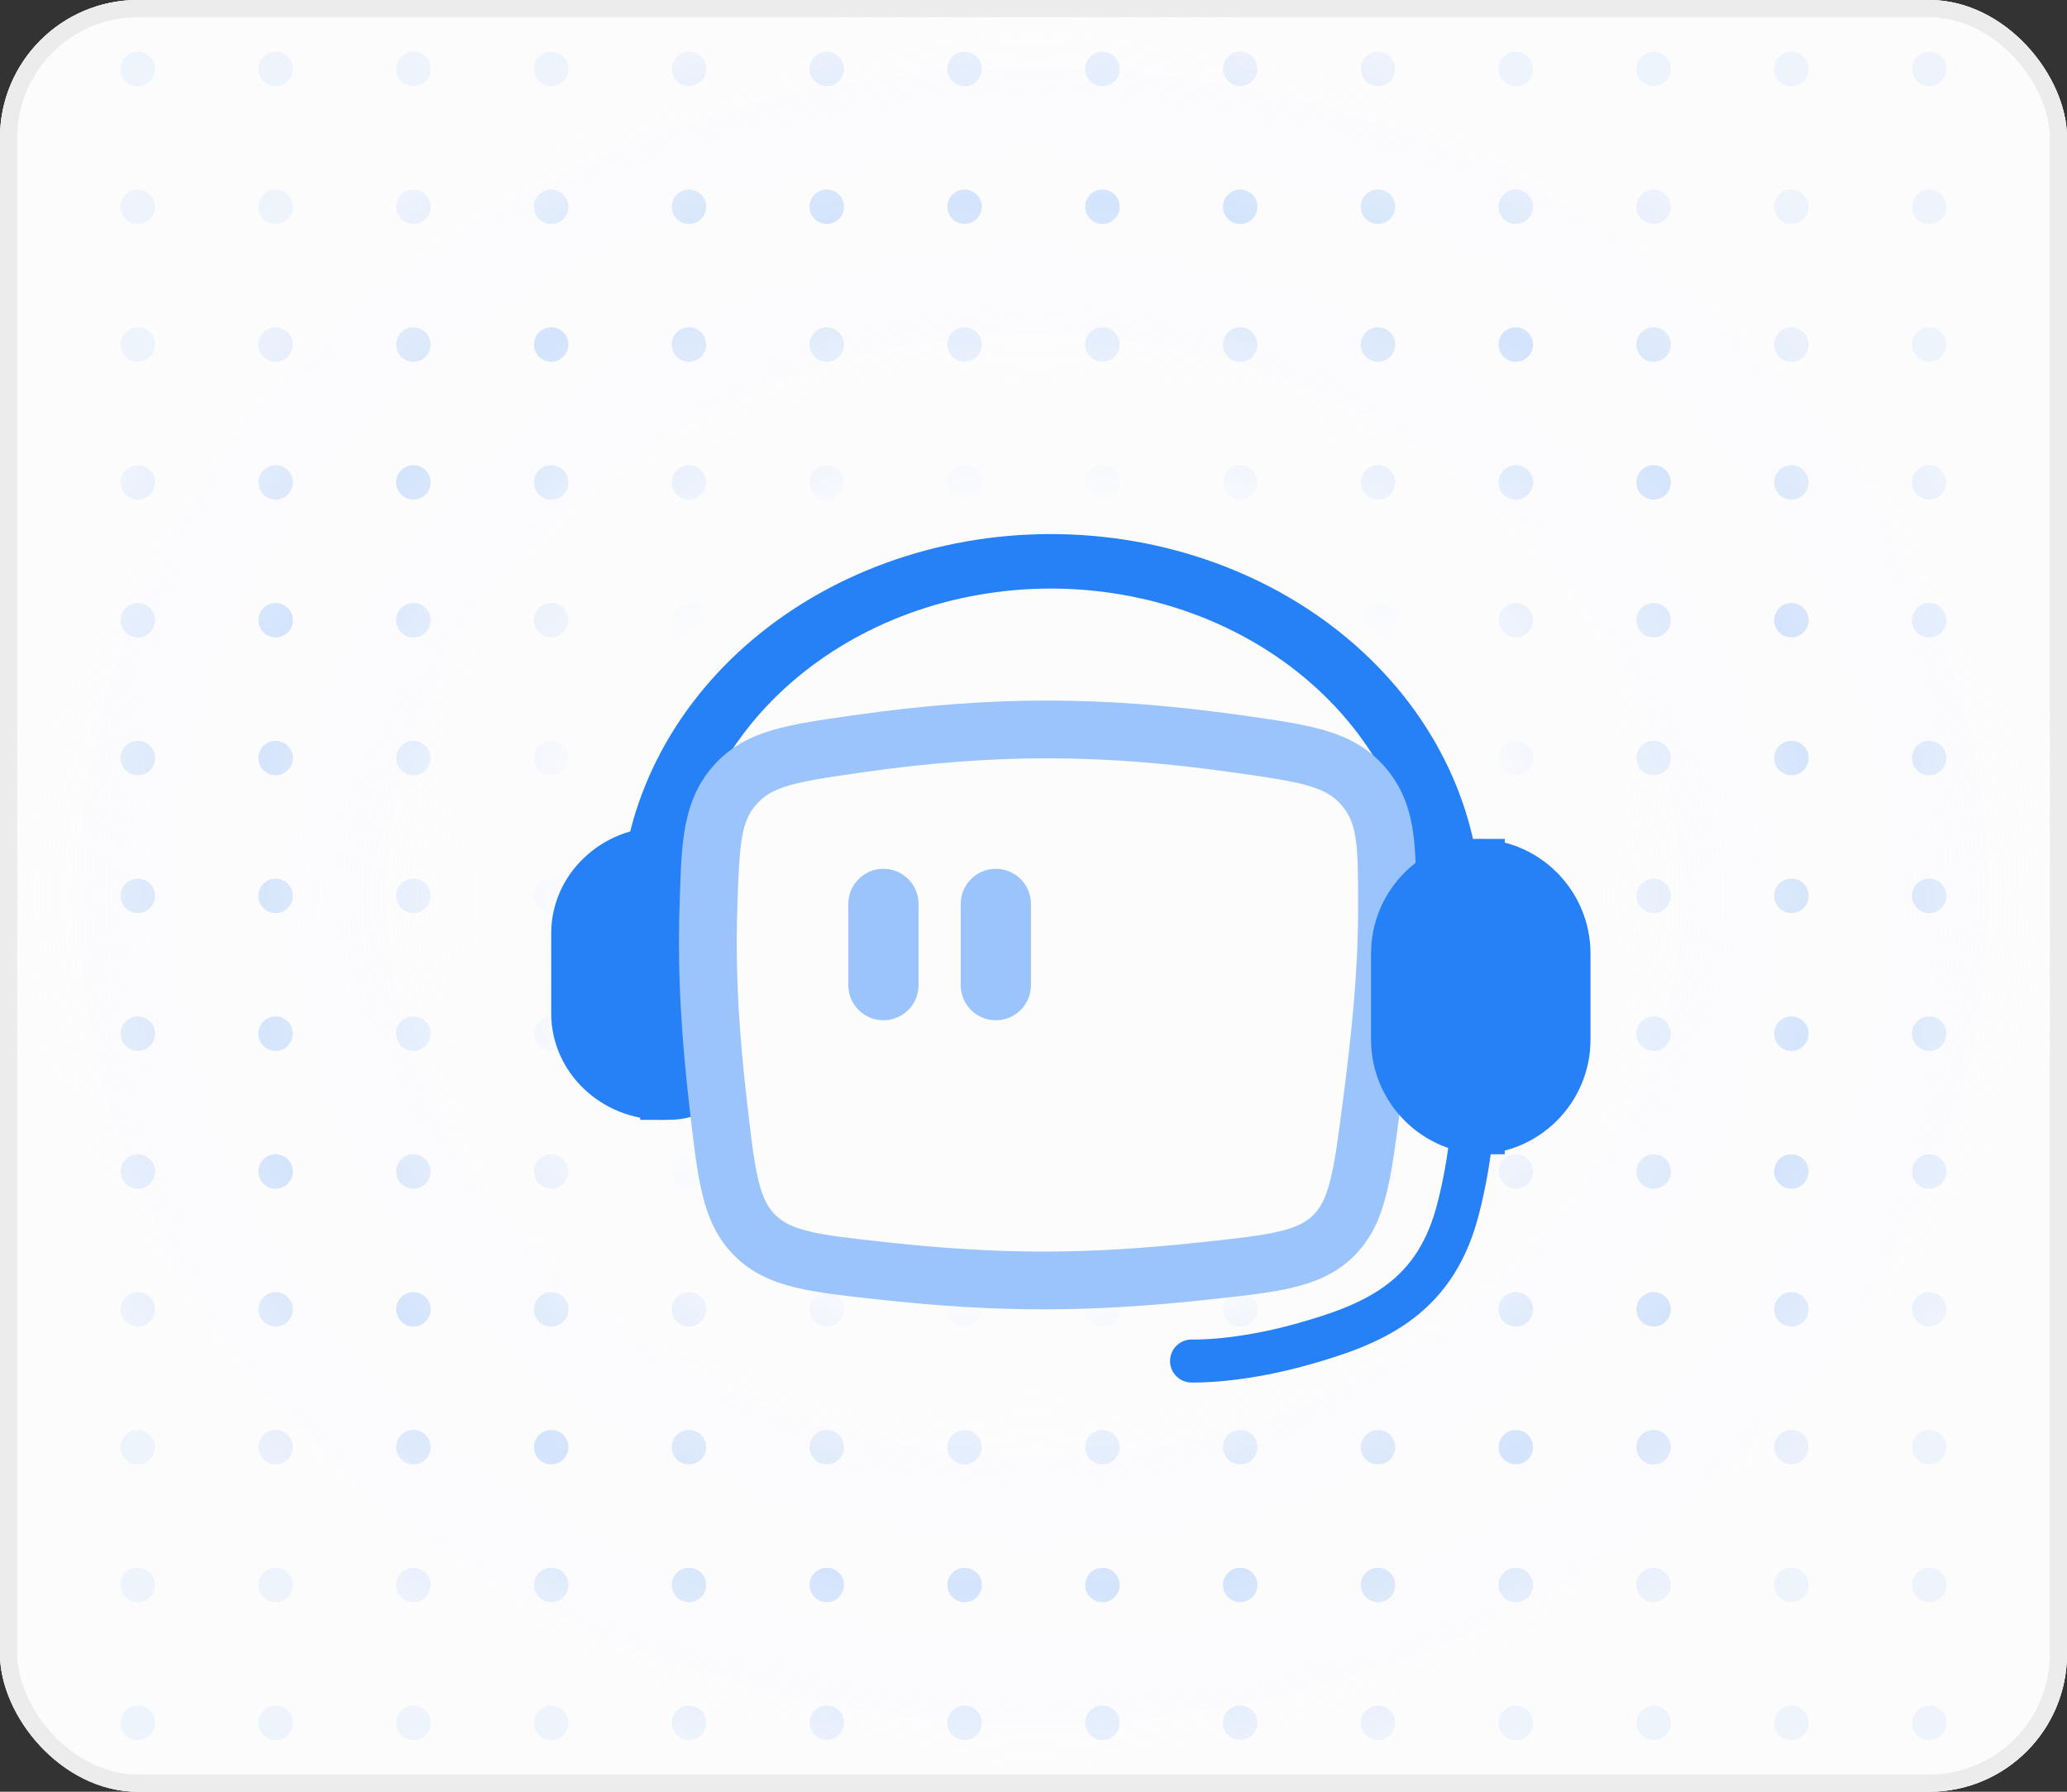 <svg width="120" height="104" viewBox="0 0 120 104" fill="none" xmlns="http://www.w3.org/2000/svg">
<rect x="0" y="0" width="120" height="104" fill="#333333" stroke="none"/>
<g clip-path="url(#clip0_160_16406)">
<rect width="120" height="104" rx="8" fill="#FCFCFD"/>
<circle cx="8" cy="4" r="1" fill="#75ABF7"/>
<circle cx="16" cy="4" r="1" fill="#75ABF7"/>
<circle cx="24" cy="4" r="1" fill="#75ABF7"/>
<circle cx="32" cy="4" r="1" fill="#75ABF7"/>
<circle cx="40" cy="4" r="1" fill="#75ABF7"/>
<circle cx="48" cy="4" r="1" fill="#75ABF7"/>
<circle cx="56" cy="4" r="1" fill="#75ABF7"/>
<circle cx="64" cy="4" r="1" fill="#75ABF7"/>
<circle cx="72" cy="4" r="1" fill="#75ABF7"/>
<circle cx="80" cy="4" r="1" fill="#75ABF7"/>
<circle cx="88" cy="4" r="1" fill="#75ABF7"/>
<circle cx="96" cy="4" r="1" fill="#75ABF7"/>
<circle cx="104" cy="4" r="1" fill="#75ABF7"/>
<circle cx="112" cy="4" r="1" fill="#75ABF7"/>
<circle cx="8" cy="12" r="1" fill="#75ABF7"/>
<circle cx="16" cy="12" r="1" fill="#75ABF7"/>
<circle cx="24" cy="12" r="1" fill="#75ABF7"/>
<circle cx="32" cy="12" r="1" fill="#75ABF7"/>
<circle cx="40" cy="12" r="1" fill="#75ABF7"/>
<circle cx="48" cy="12" r="1" fill="#75ABF7"/>
<circle cx="56" cy="12" r="1" fill="#75ABF7"/>
<circle cx="64" cy="12" r="1" fill="#75ABF7"/>
<circle cx="72" cy="12" r="1" fill="#75ABF7"/>
<circle cx="80" cy="12" r="1" fill="#75ABF7"/>
<circle cx="88" cy="12" r="1" fill="#75ABF7"/>
<circle cx="96" cy="12" r="1" fill="#75ABF7"/>
<circle cx="104" cy="12" r="1" fill="#75ABF7"/>
<circle cx="112" cy="12" r="1" fill="#75ABF7"/>
<circle cx="8" cy="20" r="1" fill="#75ABF7"/>
<circle cx="16" cy="20" r="1" fill="#75ABF7"/>
<circle cx="24" cy="20" r="1" fill="#75ABF7"/>
<circle cx="32" cy="20" r="1" fill="#75ABF7"/>
<circle cx="40" cy="20" r="1" fill="#75ABF7"/>
<circle cx="48" cy="20" r="1" fill="#75ABF7"/>
<circle cx="56" cy="20" r="1" fill="#75ABF7"/>
<circle cx="64" cy="20" r="1" fill="#75ABF7"/>
<circle cx="72" cy="20" r="1" fill="#75ABF7"/>
<circle cx="80" cy="20" r="1" fill="#75ABF7"/>
<circle cx="88" cy="20" r="1" fill="#75ABF7"/>
<circle cx="96" cy="20" r="1" fill="#75ABF7"/>
<circle cx="104" cy="20" r="1" fill="#75ABF7"/>
<circle cx="112" cy="20" r="1" fill="#75ABF7"/>
<circle cx="8" cy="28" r="1" fill="#75ABF7"/>
<circle cx="16" cy="28" r="1" fill="#75ABF7"/>
<circle cx="24" cy="28" r="1" fill="#75ABF7"/>
<circle cx="32" cy="28" r="1" fill="#75ABF7"/>
<circle cx="40" cy="28" r="1" fill="#75ABF7"/>
<circle cx="48" cy="28" r="1" fill="#75ABF7"/>
<circle cx="56" cy="28" r="1" fill="#75ABF7"/>
<circle cx="64" cy="28" r="1" fill="#75ABF7"/>
<circle cx="72" cy="28" r="1" fill="#75ABF7"/>
<circle cx="80" cy="28" r="1" fill="#75ABF7"/>
<circle cx="88" cy="28" r="1" fill="#75ABF7"/>
<circle cx="96" cy="28" r="1" fill="#75ABF7"/>
<circle cx="104" cy="28" r="1" fill="#75ABF7"/>
<circle cx="112" cy="28" r="1" fill="#75ABF7"/>
<circle cx="8" cy="36" r="1" fill="#75ABF7"/>
<circle cx="16" cy="36" r="1" fill="#75ABF7"/>
<circle cx="24" cy="36" r="1" fill="#75ABF7"/>
<circle cx="32" cy="36" r="1" fill="#75ABF7"/>
<circle cx="40" cy="36" r="1" fill="#75ABF7"/>
<circle cx="48" cy="36" r="1" fill="#75ABF7"/>
<circle cx="56" cy="36" r="1" fill="#75ABF7"/>
<circle cx="64" cy="36" r="1" fill="#75ABF7"/>
<circle cx="72" cy="36" r="1" fill="#75ABF7"/>
<circle cx="80" cy="36" r="1" fill="#75ABF7"/>
<circle cx="88" cy="36" r="1" fill="#75ABF7"/>
<circle cx="96" cy="36" r="1" fill="#75ABF7"/>
<circle cx="104" cy="36" r="1" fill="#75ABF7"/>
<circle cx="112" cy="36" r="1" fill="#75ABF7"/>
<circle cx="8" cy="44" r="1" fill="#75ABF7"/>
<circle cx="16" cy="44" r="1" fill="#75ABF7"/>
<circle cx="24" cy="44" r="1" fill="#75ABF7"/>
<circle cx="32" cy="44" r="1" fill="#75ABF7"/>
<circle cx="40" cy="44" r="1" fill="#75ABF7"/>
<circle cx="48" cy="44" r="1" fill="#75ABF7"/>
<circle cx="56" cy="44" r="1" fill="#75ABF7"/>
<circle cx="64" cy="44" r="1" fill="#75ABF7"/>
<circle cx="72" cy="44" r="1" fill="#75ABF7"/>
<circle cx="80" cy="44" r="1" fill="#75ABF7"/>
<circle cx="88" cy="44" r="1" fill="#75ABF7"/>
<circle cx="96" cy="44" r="1" fill="#75ABF7"/>
<circle cx="104" cy="44" r="1" fill="#75ABF7"/>
<circle cx="112" cy="44" r="1" fill="#75ABF7"/>
<circle cx="8" cy="52" r="1" fill="#75ABF7"/>
<circle cx="16" cy="52" r="1" fill="#75ABF7"/>
<circle cx="24" cy="52" r="1" fill="#75ABF7"/>
<circle cx="32" cy="52" r="1" fill="#75ABF7"/>
<circle cx="40" cy="52" r="1" fill="#75ABF7"/>
<circle cx="48" cy="52" r="1" fill="#75ABF7"/>
<circle cx="56" cy="52" r="1" fill="#75ABF7"/>
<circle cx="64" cy="52" r="1" fill="#75ABF7"/>
<circle cx="72" cy="52" r="1" fill="#75ABF7"/>
<circle cx="80" cy="52" r="1" fill="#75ABF7"/>
<circle cx="88" cy="52" r="1" fill="#75ABF7"/>
<circle cx="96" cy="52" r="1" fill="#75ABF7"/>
<circle cx="104" cy="52" r="1" fill="#75ABF7"/>
<circle cx="112" cy="52" r="1" fill="#75ABF7"/>
<circle cx="8" cy="60" r="1" fill="#75ABF7"/>
<circle cx="16" cy="60" r="1" fill="#75ABF7"/>
<circle cx="24" cy="60" r="1" fill="#75ABF7"/>
<circle cx="32" cy="60" r="1" fill="#75ABF7"/>
<circle cx="40" cy="60" r="1" fill="#75ABF7"/>
<circle cx="48" cy="60" r="1" fill="#75ABF7"/>
<circle cx="56" cy="60" r="1" fill="#75ABF7"/>
<circle cx="64" cy="60" r="1" fill="#75ABF7"/>
<circle cx="72" cy="60" r="1" fill="#75ABF7"/>
<circle cx="80" cy="60" r="1" fill="#75ABF7"/>
<circle cx="88" cy="60" r="1" fill="#75ABF7"/>
<circle cx="96" cy="60" r="1" fill="#75ABF7"/>
<circle cx="104" cy="60" r="1" fill="#75ABF7"/>
<circle cx="112" cy="60" r="1" fill="#75ABF7"/>
<circle cx="8" cy="68" r="1" fill="#75ABF7"/>
<circle cx="16" cy="68" r="1" fill="#75ABF7"/>
<circle cx="24" cy="68" r="1" fill="#75ABF7"/>
<circle cx="32" cy="68" r="1" fill="#75ABF7"/>
<circle cx="40" cy="68" r="1" fill="#75ABF7"/>
<circle cx="48" cy="68" r="1" fill="#75ABF7"/>
<circle cx="56" cy="68" r="1" fill="#75ABF7"/>
<circle cx="64" cy="68" r="1" fill="#75ABF7"/>
<circle cx="72" cy="68" r="1" fill="#75ABF7"/>
<circle cx="80" cy="68" r="1" fill="#75ABF7"/>
<circle cx="88" cy="68" r="1" fill="#75ABF7"/>
<circle cx="96" cy="68" r="1" fill="#75ABF7"/>
<circle cx="104" cy="68" r="1" fill="#75ABF7"/>
<circle cx="112" cy="68" r="1" fill="#75ABF7"/>
<circle cx="8" cy="76" r="1" fill="#75ABF7"/>
<circle cx="16" cy="76" r="1" fill="#75ABF7"/>
<circle cx="24" cy="76" r="1" fill="#75ABF7"/>
<circle cx="32" cy="76" r="1" fill="#75ABF7"/>
<circle cx="40" cy="76" r="1" fill="#75ABF7"/>
<circle cx="48" cy="76" r="1" fill="#75ABF7"/>
<circle cx="56" cy="76" r="1" fill="#75ABF7"/>
<circle cx="64" cy="76" r="1" fill="#75ABF7"/>
<circle cx="72" cy="76" r="1" fill="#75ABF7"/>
<circle cx="80" cy="76" r="1" fill="#75ABF7"/>
<circle cx="88" cy="76" r="1" fill="#75ABF7"/>
<circle cx="96" cy="76" r="1" fill="#75ABF7"/>
<circle cx="104" cy="76" r="1" fill="#75ABF7"/>
<circle cx="112" cy="76" r="1" fill="#75ABF7"/>
<circle cx="8" cy="84" r="1" fill="#75ABF7"/>
<circle cx="16" cy="84" r="1" fill="#75ABF7"/>
<circle cx="24" cy="84" r="1" fill="#75ABF7"/>
<circle cx="32" cy="84" r="1" fill="#75ABF7"/>
<circle cx="40" cy="84" r="1" fill="#75ABF7"/>
<circle cx="48" cy="84" r="1" fill="#75ABF7"/>
<circle cx="56" cy="84" r="1" fill="#75ABF7"/>
<circle cx="64" cy="84" r="1" fill="#75ABF7"/>
<circle cx="72" cy="84" r="1" fill="#75ABF7"/>
<circle cx="80" cy="84" r="1" fill="#75ABF7"/>
<circle cx="88" cy="84" r="1" fill="#75ABF7"/>
<circle cx="96" cy="84" r="1" fill="#75ABF7"/>
<circle cx="104" cy="84" r="1" fill="#75ABF7"/>
<circle cx="112" cy="84" r="1" fill="#75ABF7"/>
<circle cx="8" cy="92" r="1" fill="#75ABF7"/>
<circle cx="16" cy="92" r="1" fill="#75ABF7"/>
<circle cx="24" cy="92" r="1" fill="#75ABF7"/>
<circle cx="32" cy="92" r="1" fill="#75ABF7"/>
<circle cx="40" cy="92" r="1" fill="#75ABF7"/>
<circle cx="48" cy="92" r="1" fill="#75ABF7"/>
<circle cx="56" cy="92" r="1" fill="#75ABF7"/>
<circle cx="64" cy="92" r="1" fill="#75ABF7"/>
<circle cx="72" cy="92" r="1" fill="#75ABF7"/>
<circle cx="80" cy="92" r="1" fill="#75ABF7"/>
<circle cx="88" cy="92" r="1" fill="#75ABF7"/>
<circle cx="96" cy="92" r="1" fill="#75ABF7"/>
<circle cx="104" cy="92" r="1" fill="#75ABF7"/>
<circle cx="112" cy="92" r="1" fill="#75ABF7"/>
<circle cx="8" cy="100" r="1" fill="#75ABF7"/>
<circle cx="16" cy="100" r="1" fill="#75ABF7"/>
<circle cx="24" cy="100" r="1" fill="#75ABF7"/>
<circle cx="32" cy="100" r="1" fill="#75ABF7"/>
<circle cx="40" cy="100" r="1" fill="#75ABF7"/>
<circle cx="48" cy="100" r="1" fill="#75ABF7"/>
<circle cx="56" cy="100" r="1" fill="#75ABF7"/>
<circle cx="64" cy="100" r="1" fill="#75ABF7"/>
<circle cx="72" cy="100" r="1" fill="#75ABF7"/>
<circle cx="80" cy="100" r="1" fill="#75ABF7"/>
<circle cx="88" cy="100" r="1" fill="#75ABF7"/>
<circle cx="96" cy="100" r="1" fill="#75ABF7"/>
<circle cx="104" cy="100" r="1" fill="#75ABF7"/>
<circle cx="112" cy="100" r="1" fill="#75ABF7"/>
<rect width="120" height="104" fill="url(#paint0_radial_160_16406)"/>
<path d="M32 54.182C32 50.768 34.884 48 38.442 48H40.053V63.392C40.053 64.28 39.333 65 38.445 65C34.885 65 32 62.231 32 58.816V54.182Z" fill="#2781F6"/>
<path d="M41.991 54.182C41.991 50.768 42.335 48 38.777 48H37.166V65H38.775C42.334 65 41.991 62.231 41.991 58.816V54.182Z" fill="#2781F6"/>
<path d="M86 53C86 47.165 83.366 41.569 78.678 37.444C73.989 33.318 67.63 31 61 31C54.37 31 48.011 33.318 43.322 37.444C38.634 41.569 36 47.165 36 53L39.594 53C39.594 48.004 41.849 43.213 45.864 39.68C49.878 36.147 55.323 34.163 61 34.163C66.677 34.163 72.122 36.147 76.136 39.68C80.151 43.213 82.406 48.004 82.406 53H86Z" fill="#2781F6"/>
<path d="M49.249 52.47C49.249 51.343 50.162 50.431 51.288 50.431C52.414 50.431 53.327 51.343 53.327 52.47V57.182C53.327 58.308 52.414 59.221 51.288 59.221C50.162 59.221 49.249 58.308 49.249 57.182V52.47Z" fill="#9BC3FC"/>
<path d="M55.774 52.47C55.774 51.343 56.687 50.431 57.813 50.431C58.939 50.431 59.852 51.343 59.852 52.47V57.182C59.852 58.308 58.939 59.221 57.813 59.221C56.687 59.221 55.774 58.308 55.774 57.182V52.47Z" fill="#9BC3FC"/>
<path fill-rule="evenodd" clip-rule="evenodd" d="M71.605 44.837C64.012 43.765 57.823 43.723 50.059 44.832C48.097 45.112 46.798 45.302 45.809 45.591C44.891 45.859 44.368 46.179 43.937 46.662C43.042 47.661 42.925 48.791 42.803 52.733C42.683 56.607 42.92 60.079 43.37 63.986C43.609 66.068 43.774 67.472 44.037 68.541C44.286 69.554 44.588 70.098 45.008 70.516C45.431 70.936 45.973 71.232 46.967 71.473C48.019 71.727 49.4 71.881 51.451 72.105C58.086 72.829 63.052 72.825 69.712 72.109C71.788 71.885 73.191 71.731 74.259 71.479C75.273 71.239 75.818 70.944 76.235 70.536C76.644 70.136 76.956 69.585 77.226 68.521C77.508 67.411 77.7 65.943 77.978 63.786C78.474 59.937 78.831 56.557 78.845 52.855C78.86 48.896 78.779 47.769 77.875 46.724C77.438 46.22 76.907 45.888 75.968 45.612C74.954 45.313 73.621 45.121 71.605 44.837ZM49.585 41.513C57.673 40.358 64.18 40.403 72.074 41.517L72.189 41.533C74.058 41.797 75.637 42.019 76.915 42.395C78.293 42.801 79.446 43.417 80.41 44.53C82.228 46.63 82.216 49.122 82.2 52.432C82.199 52.576 82.199 52.721 82.198 52.867C82.183 56.782 81.805 60.327 81.304 64.214L81.291 64.317C81.029 66.346 80.814 68.017 80.476 69.348C80.12 70.746 79.588 71.946 78.581 72.931C77.584 73.909 76.404 74.416 75.031 74.742C73.734 75.049 72.12 75.222 70.175 75.431L70.07 75.443C63.174 76.184 57.965 76.189 51.087 75.438L50.981 75.427C49.063 75.217 47.466 75.043 46.179 74.732C44.81 74.401 43.639 73.883 42.644 72.893C41.645 71.901 41.121 70.721 40.781 69.343C40.461 68.043 40.275 66.424 40.051 64.475L40.039 64.369C39.578 60.363 39.325 56.718 39.451 52.63C39.456 52.481 39.46 52.334 39.465 52.189C39.563 48.904 39.637 46.439 41.438 44.426C42.394 43.358 43.523 42.766 44.868 42.373C46.115 42.008 47.653 41.789 49.473 41.529C49.51 41.523 49.548 41.518 49.585 41.513Z" fill="#9BC3FC"/>
<path d="M79.597 55.351C79.597 51.674 82.578 48.694 86.254 48.694H87.358V67H86.257C82.579 67 79.597 64.019 79.597 60.341V55.351Z" fill="#2781F6"/>
<path d="M92.336 55.351C92.336 51.674 89.356 48.694 85.679 48.694H84.576V67H85.677C89.355 67 92.336 64.019 92.336 60.341V55.351Z" fill="#2781F6"/>
<path d="M85.846 58.67C85.846 58.67 85.961 65.5 84.562 70.5C83.163 75.5 79.563 76.904 75.702 78C71.842 79.096 69.174 79 69.174 79" stroke="#2781F6" stroke-width="2.494" stroke-linecap="round"/>
</g>
<rect x="0.5" y="0.5" width="119" height="103" rx="7.5" stroke="#ECECEC"/>
<defs>
<radialGradient id="paint0_radial_160_16406" cx="0" cy="0" r="1" gradientUnits="userSpaceOnUse" gradientTransform="translate(60 52) rotate(90) scale(52 60)">
<stop offset="0.435" stop-color="#FCFCFD"/>
<stop offset="0.77" stop-color="#FCFCFD" stop-opacity="0.7"/>
<stop offset="0.99" stop-color="#FCFCFD" stop-opacity="0.9"/>
</radialGradient>
<clipPath id="clip0_160_16406">
<rect width="120" height="104" rx="8" fill="white"/>
</clipPath>
</defs>
</svg>
